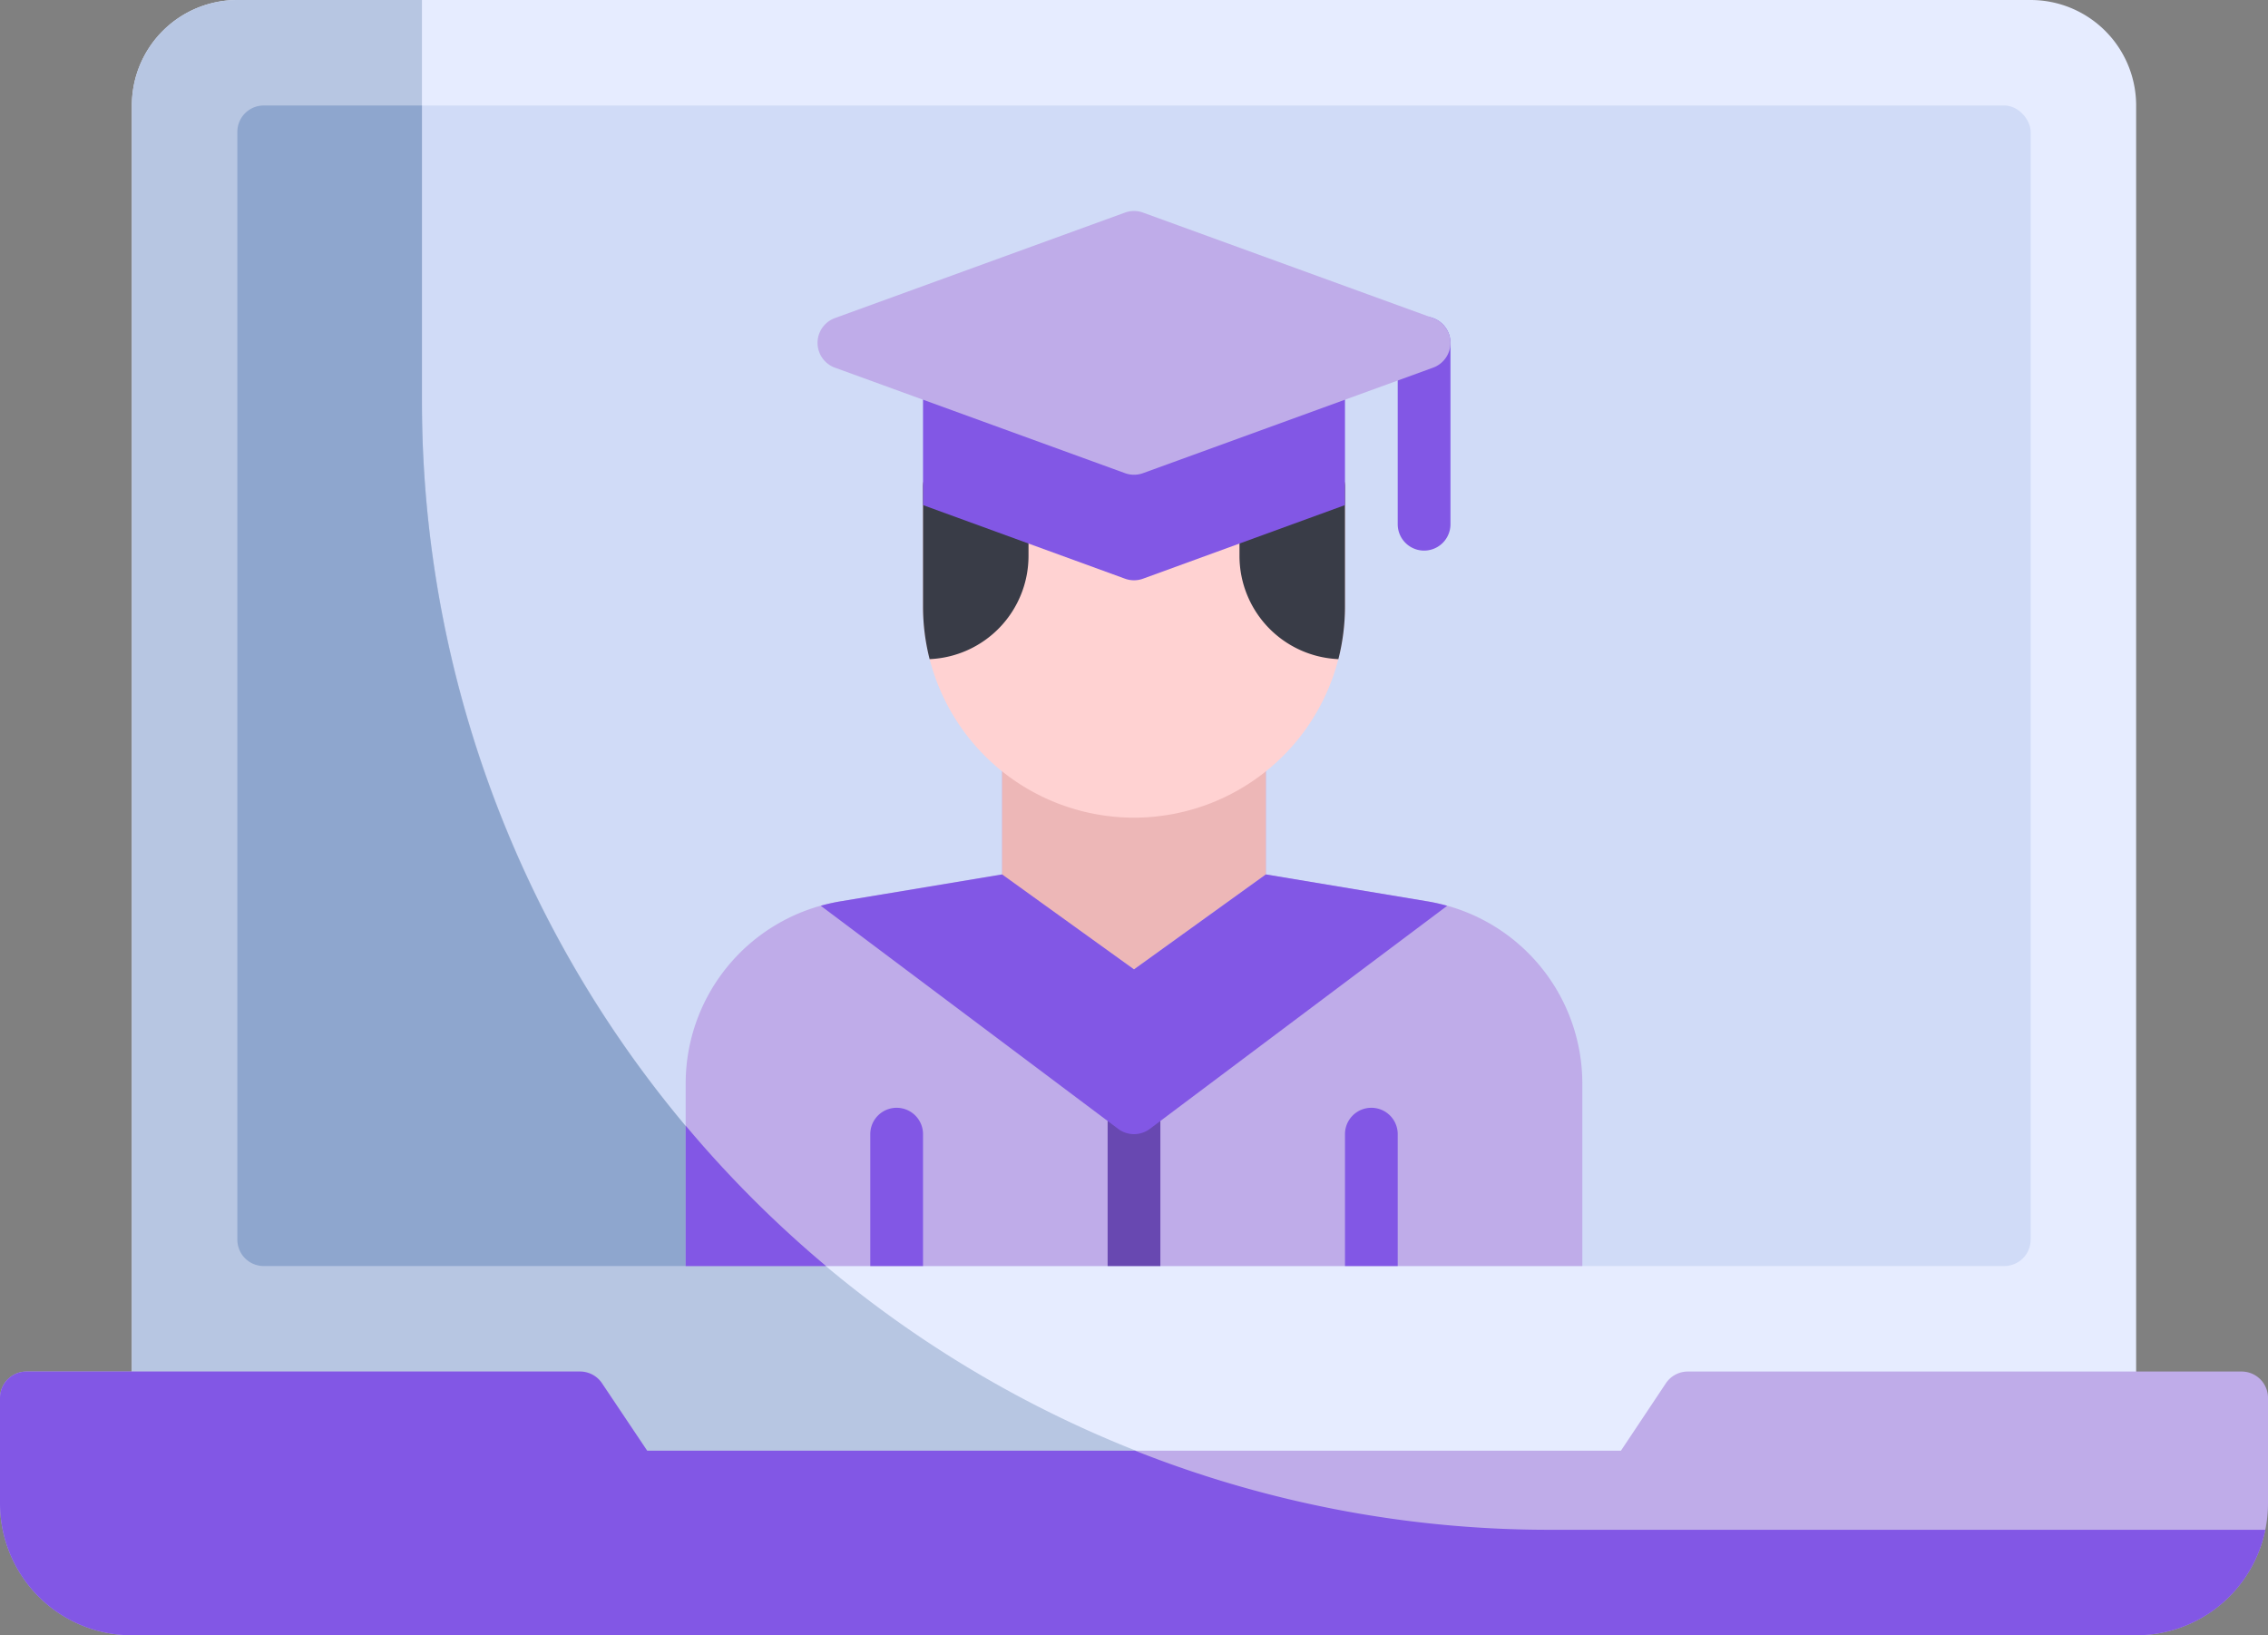 <svg xmlns="http://www.w3.org/2000/svg" width="86" height="62" viewBox="0 0 86 62"><rect x="0" y="0" width="86" height="62" fill="#808080" stroke="none"/><g transform="translate(-1 -13)"><path d="M78,13H10a4,4,0,0,0-4,4V71a1,1,0,0,0,1,1H81a1,1,0,0,0,1-1V17A4,4,0,0,0,78,13Z" fill="#e6ecff"/><rect width="68" height="44" rx="1" transform="translate(10 17)" fill="#d0dbf7"/><path d="M82,71a1,1,0,0,1-1,1H7a1,1,0,0,1-1-1V17a4,4,0,0,1,4-4h7V28.19A42.813,42.813,0,0,0,59.806,71Z" fill="#b7c6e2"/><path d="M86,65H65a1,1,0,0,0-.832.445L62.465,68H25.535l-1.7-2.555A1,1,0,0,0,23,65H2a1,1,0,0,0-1,1v4a5.006,5.006,0,0,0,5,5H82a5.006,5.006,0,0,0,5-5V66A1,1,0,0,0,86,65Z" fill="#bface9"/><path d="M86.9,71A5,5,0,0,1,82,75H6a5,5,0,0,1-5-5V66a1,1,0,0,1,1-1H23a1,1,0,0,1,.83.45L25.54,68h18.5a42.587,42.587,0,0,0,15.77,3Z" fill="#8257e5"/><path d="M32.32,61H11a1,1,0,0,1-1-1V18a1,1,0,0,1,1-1h6V28.19A42.694,42.694,0,0,0,32.32,61Z" fill="#8ea6ce"/><path d="M55,33.875a1,1,0,0,1-1-1V26a1,1,0,0,1,2,0v6.875A1,1,0,0,1,55,33.875Z" fill="#8257e5"/><path d="M55.15,47.178,49,46.153V41.74a1,1,0,0,0-1.578-.816,6.072,6.072,0,0,1-6.844,0A1,1,0,0,0,39,41.74v4.413l-6.151,1.024A7,7,0,0,0,27,54.081V61H61V54.083a7,7,0,0,0-5.85-6.905Z" fill="#bface9"/><path d="M49,41.74v4.413l-5,3.6L39,46.2V41.74a1.008,1.008,0,0,1,.54-.89,1.023,1.023,0,0,1,1.04.07,6.059,6.059,0,0,0,6.84,0,1.023,1.023,0,0,1,1.04-.07A1.009,1.009,0,0,1,49,41.74Z" fill="#edb7b7"/><path d="M51.574,30.631a1,1,0,0,0-.916-.12L44,32.936l-6.659-2.425A1,1,0,0,0,36,31.45V36a8,8,0,0,0,16,0V31.45a1,1,0,0,0-.426-.819Z" fill="#ffd2d2"/><path d="M35,55h0a1,1,0,0,1,1,1v5H34V56A1,1,0,0,1,35,55Z" fill="#8257e5"/><path d="M53,55h0a1,1,0,0,1,1,1v5H52V56A1,1,0,0,1,53,55Z" fill="#8257e5"/><rect width="2" height="6" transform="translate(43 55)" fill="#6848b1"/><path d="M32.123,47.342,43.4,55.8a1,1,0,0,0,1.2,0l11.276-8.458a7.123,7.123,0,0,0-.726-.164L49,46.153h0l-5,3.6-5-3.6h0l-6.151,1.024a7.137,7.137,0,0,0-.726.164Z" fill="#8257e5"/><path d="M52,31.45V36a8.1,8.1,0,0,1-.25,1.99A3.918,3.918,0,0,1,48,34.08v-2.6l2.66-.97a.985.985,0,0,1,.91.12A1,1,0,0,1,52,31.45Z" fill="#393c47"/><path d="M40,31.48v2.6a3.918,3.918,0,0,1-3.75,3.91A8.1,8.1,0,0,1,36,36V31.45a1,1,0,0,1,.43-.82.985.985,0,0,1,.91-.12Z" fill="#393c47"/><path d="M51.573,26.631a1.009,1.009,0,0,0-.917-.12L44,28.936l-6.658-2.425A1,1,0,0,0,36,27.45v4.7h0l7.658,2.79a1,1,0,0,0,.685,0L52,32.15v-4.7a1,1,0,0,0-.427-.819Z" fill="#8257e5"/><path d="M55.342,25.06l-11-4a1,1,0,0,0-.684,0l-11,4a1,1,0,0,0,0,1.879l11,4a1,1,0,0,0,.684,0l11-4a1,1,0,0,0,0-1.879Z" fill="#bface9"/><path d="M27,55.677V61h5.323A43.066,43.066,0,0,1,27,55.677Z" fill="#8257e5"/></g></svg>